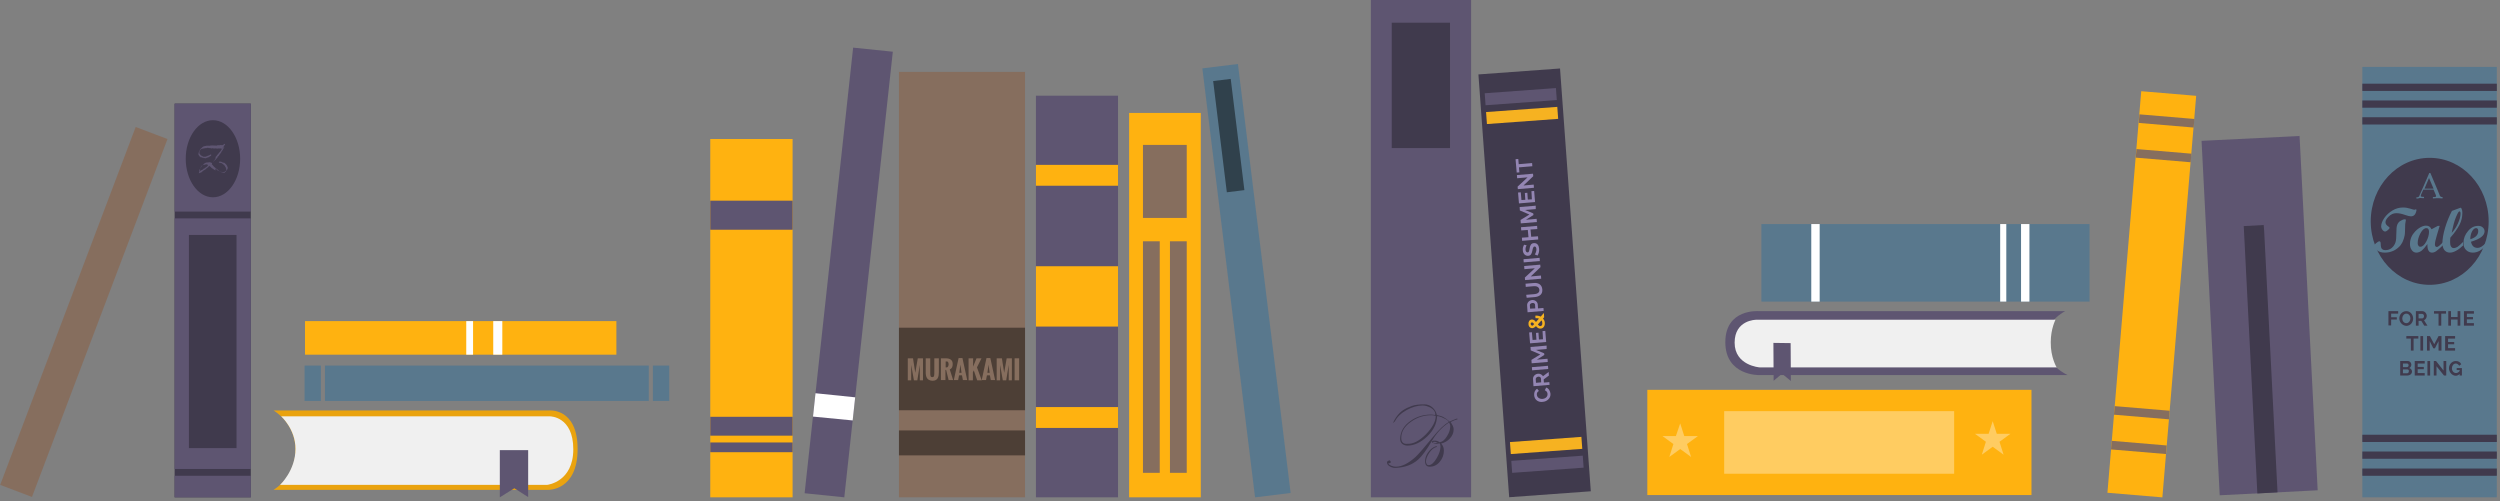 <!--- FIRST ROW OF THE BOOKSHELF -->
<svg version="1.1" id="row1" xmlns="http://www.w3.org/2000/svg" xmlns:xlink="http://www.w3.org/1999/xlink" x="0px" y="0px"
	 viewBox="0 0 1102.4 221" enable-background="new 0 0 1102.4 221" xml:space="preserve">
<rect x="0" y="0" width="1102.4" height="221" fill="#808080" stroke="none"/>
<g id="pile_4_">
	<g id="yellow_1_">
			<rect x="936.2" y="40.9" transform="matrix(0.997 8.394510e-002 -8.394510e-002 0.997 14.24 -79.152)" fill="#FFB210" width="24.3" height="177.6"/>
		<g>
				<rect x="942.7" y="51.4" transform="matrix(0.997 8.394454e-002 -8.394454e-002 0.997 7.849 -79.961)" fill="#866E5E" width="24.3" height="3.8"/>
				<rect x="941.4" y="66.7" transform="matrix(0.997 8.394510e-002 -8.394510e-002 0.997 9.127 -79.8)" fill="#866E5E" width="24.3" height="3.8"/>
				<rect x="931.8" y="180" transform="matrix(0.997 8.394510e-002 -8.394510e-002 0.997 18.607 -78.598)" fill="#866E5E" width="24.3" height="3.8"/>
				<rect x="930.5" y="195.3" transform="matrix(0.997 8.394518e-002 -8.394518e-002 0.997 19.885 -78.436)" fill="#866E5E" width="24.3" height="3.8"/>
		</g>
	</g>
	<g id="purple_1_">
		<polygon fill="#5E5571" points="1013.5,60 970.8,62.1 978.8,218.4 1022,216.2 1014.2,63.6 1014,59.9 		"/>
		<polygon fill="#403A4D" points="998.5,99.2 989.4,99.7 995.4,217.6 1004.3,217.1 998.4,101.7 998.2,99.2 		"/>
	</g>
	
	<!-- A TALE FOR THE TIME BEING 
	<a class="hvr-wobble-horizontal" xlink:href="#book2" title="Pick this Book!" xlink:title="Pick this Book!"> -->
		<g id="ataleforthetimebeing">
			<g>
				<rect x="1041.7" y="29.5" fill="#59788D" width="59.3" height="189.8"/>
				<g>
					<rect x="1041.7" y="36.9" fill="#403A4D" width="59.3" height="3.2"/>
					<rect x="1041.7" y="44.3" fill="#403A4D" width="59.3" height="3.2"/>
					<rect x="1041.7" y="51.7" fill="#403A4D" width="59.3" height="3.2"/>
					<rect x="1041.7" y="191.7" fill="#403A4D" width="59.3" height="3.2"/>
					<rect x="1041.7" y="199.1" fill="#403A4D" width="59.3" height="3.2"/>
					<rect x="1041.7" y="206.6" fill="#403A4D" width="59.3" height="3.2"/>
				</g>
			</g>
			<ellipse  class="hidden" fill="#403A4D" cx="1071.4" cy="97.6" rx="26" ry="28"/>
			<g  class="hidden">
				<g>
					<path fill="#59788D" d="M1065.6,87.6L1065.6,87.6l-0.1-0.5l0.1-0.1c0.4,0,0.6,0,0.7-0.1c0.1,0,0.2-0.1,0.3-0.2s0.3-0.4,0.5-1
						l0.8-1.8l2.1-4.8c0.4-0.9,0.8-1.9,1.2-2.8h0.5l3.3,7.8l0.4,1c0.1,0.3,0.3,0.6,0.4,1c0.2,0.3,0.3,0.6,0.4,0.6s0.1,0.1,0.2,0.1
						c0.1,0,0.3,0.1,0.6,0.1l0.1,0.1v0.4l-0.1,0.1c-0.6,0-1-0.1-1.5-0.1c-0.9,0-1.7,0-2.6,0.1l-0.1-0.1v-0.4l0.1-0.1
						c0.6,0,0.9,0,1.1-0.1s0.2-0.1,0.2-0.3c0-0.1,0-0.3-0.1-0.5l-1-2.4h-4.5l-0.9,2c-0.2,0.4-0.2,0.6-0.2,0.8c0,0.1,0.1,0.2,0.2,0.3
						s0.5,0.1,1.1,0.1l0.1,0.1v0.4l-0.1,0.1c-0.7,0-1.3-0.1-1.8-0.1C1066.7,87.5,1066.1,87.5,1065.6,87.6z M1069.1,83.2h4l-2-4.7
						L1069.1,83.2z"/>
				</g>
				<g>
					<path fill="#59788D" d="M1060.4,96.7c0.4,0,0.5,0.1,0.5,0.3l-0.3,1.8l-0.1,3.4c0,1.1-0.2,2.1-0.5,3c-0.3,0.9-0.6,1.7-1.1,2.4
						c-0.4,0.7-0.9,1.2-1.5,1.7c-0.6,0.5-1.2,0.9-1.8,1.2c-0.6,0.3-1.3,0.5-2,0.7c-0.6,0.1-1.3,0.2-1.9,0.2c-1.5,0-2.6-0.3-3.5-1
						c-0.8-0.6-1.3-1.3-1.3-1.9c0-0.3,0.3-0.8,0.9-1.3s1.1-0.8,1.4-0.8c0.4,0,0.6,0.4,0.6,1.1c0,1.2,0.2,2,0.6,2.3
						c0.4,0.4,0.9,0.5,1.5,0.5c1,0,2-0.3,2.8-1c0.8-0.7,1.3-1.5,1.6-2.4s0.4-2.3,0.4-4.1c0-1.8,0.1-3,0.4-3.7
						c0.3-0.7,0.7-1.3,1.4-1.7C1059.3,96.9,1059.9,96.7,1060.4,96.7z M1065.6,92.5c-0.3,2-1.1,2.9-2.5,2.9c-0.5,0-1.4-0.2-2.8-0.7
						s-2.6-0.7-3.6-0.7c-1.3,0-2.4,0.5-3.4,1.5c-1,1-1.4,1.8-1.4,2.5c0,0.7,0.4,1.3,1.3,1.9c0.4,0.2,0.5,0.4,0.5,0.6
						c0,0.2-0.3,0.6-0.8,1c-0.5,0.4-0.9,0.6-1.1,0.6c-0.4,0-0.8-0.2-1.2-0.7c-0.4-0.5-0.6-1-0.6-1.6c0-1.1,0.5-2.4,1.4-3.7
						c0.9-1.3,2.1-2.4,3.6-3.3s3-1.3,4.7-1.3c1.1,0,2.1,0.2,3.1,0.5c1,0.3,1.6,0.5,1.8,0.5c0.2,0,0.4-0.1,0.6-0.2l0.1,0L1065.6,92.5z
						"/>
					<path fill="#59788D" d="M1077.3,108.1c-1.5,1.4-2.5,2.3-3.1,2.7c-0.6,0.4-1.2,0.6-1.8,0.6c-1.4,0-2.1-1.3-2-3.8
						c-0.9,1.3-1.8,2.3-2.5,2.9c-0.8,0.6-1.6,0.9-2.4,0.9c-0.8,0-1.5-0.4-2-1.1c-0.6-0.8-0.8-1.7-0.8-2.8c0-1.4,0.4-2.7,1.1-3.9
						c0.8-1.2,1.7-2.2,2.9-3s2.2-1.1,3.1-1.1c1.1,0,1.9,0.5,2.4,1.6l2.8-1.5h0.8l-1.2,4c-0.6,2-0.9,3.4-0.9,4.1
						c0,0.8,0.3,1.2,0.8,1.2c0.4,0,0.7-0.2,1.2-0.6s1-1,1.8-1.7V108.1z M1067.3,108.8c0.9,0,1.8-0.8,2.6-2.3s1.2-3,1.2-4.3
						c0-0.5-0.1-0.9-0.3-1.2c-0.2-0.3-0.5-0.4-0.9-0.4c-0.9,0-1.8,0.8-2.6,2.3c-0.8,1.5-1.2,3-1.2,4.3c0,0.5,0.1,0.9,0.4,1.2
						C1066.6,108.7,1066.9,108.8,1067.3,108.8z"/>
					<path fill="#59788D" d="M1086.3,108.1c-1.2,1.1-2.3,2-3.3,2.5c-0.9,0.5-1.8,0.8-2.7,0.8c-1,0-1.8-0.4-2.4-1.1
						c-0.6-0.8-0.9-1.8-0.9-3c0-1.9,0.4-4.2,1.2-6.9c0.8-2.7,1.8-5.1,3-7.4l3.5-1.3c0.1,0,0.2-0.1,0.2-0.1c0.3,0,0.5,0.2,0.6,0.6
						c0.2,0.4,0.3,0.9,0.3,1.6c0,1.9-0.4,3.7-1.3,5.4c-0.9,1.7-2.2,3.6-4,5.6c-0.1,0.9-0.1,1.6-0.1,2c0,0.8,0.1,1.4,0.4,1.9
						c0.3,0.5,0.7,0.7,1.2,0.7c0.5,0,1-0.2,1.6-0.5c0.6-0.4,1.4-1.1,2.5-2.2V108.1z M1081.1,102.7c1.2-1.3,2.1-2.7,2.8-4.3
						c0.7-1.6,1.1-3,1.1-4.1c0-0.3,0-0.6-0.1-0.8c-0.1-0.2-0.2-0.3-0.4-0.3c-0.3,0-0.8,0.8-1.5,2.5
						C1082.3,97.3,1081.7,99.7,1081.1,102.7z"/>
					<path fill="#59788D" d="M1096.5,108.1c-1.2,1.1-2.2,2-3.1,2.5c-0.9,0.5-1.9,0.8-3,0.8c-1.2,0-2.2-0.4-3-1.2
						c-0.8-0.8-1.1-1.8-1.1-3.1c0-1.9,0.7-3.7,2-5.2c1.3-1.6,2.8-2.3,4.5-2.3c0.8,0,1.5,0.2,2,0.7c0.5,0.4,0.8,1,0.8,1.7
						c0,1.9-2,3.4-6,4.6c0.4,1.8,1.3,2.7,2.9,2.7c0.6,0,1.2-0.2,1.7-0.5c0.5-0.3,1.4-1,2.5-2.2V108.1z M1089.3,105.5
						c2.3-0.7,3.5-1.9,3.5-3.6c0-0.9-0.3-1.3-1-1.3c-0.6,0-1.2,0.5-1.7,1.4C1089.6,102.9,1089.3,104.1,1089.3,105.5z"/>
				</g>
				<g>
					<path fill="#403A4D" d="M1053.2,143.6v-6.4h4.3v1.1h-3.1v1.6h2.5v1h-2.5v2.6H1053.2z"/>
					<path fill="#403A4D" d="M1058,140.4c0-1.7,1.3-3.2,3.1-3.2c1.8,0,3,1.6,3,3.3c0,1.7-1.3,3.2-3,3.2
						C1059.3,143.6,1058,142,1058,140.4z M1061.1,142.5c1.1,0,1.8-1.1,1.8-2.1c0-1.1-0.7-2.1-1.8-2.1c-1.1,0-1.8,1.1-1.8,2.1
						C1059.3,141.5,1060,142.5,1061.1,142.5z"/>
					<path fill="#403A4D" d="M1065.3,143.6v-6.4h2.8c1.2,0,2,1.1,2,2.1c0,0.8-0.5,1.6-1.2,1.9l1.5,2.4h-1.4l-1.3-2.1h-1.2v2.1H1065.3
						z M1066.5,140.4h1.6c0.5,0,0.8-0.5,0.8-1c0-0.6-0.4-1-0.9-1h-1.5V140.4z"/>
					<path fill="#403A4D" d="M1078.5,138.3h-2v5.3h-1.2v-5.3h-2v-1.1h5.3V138.3z"/>
					<path fill="#403A4D" d="M1084.9,137.2v6.4h-1.2v-2.7h-2.9v2.7h-1.2v-6.4h1.2v2.6h2.9v-2.6H1084.9z"/>
					<path fill="#403A4D" d="M1090.9,142.5v1.1h-4.4v-6.4h4.4v1.1h-3.1v1.5h2.7v1h-2.7v1.7H1090.9z"/>
					<path fill="#403A4D" d="M1066.3,149.3h-2v5.3h-1.2v-5.3h-2v-1.1h5.3V149.3z"/>
					<path fill="#403A4D" d="M1067.3,154.6v-6.4h1.2v6.4H1067.3z"/>
					<path fill="#403A4D" d="M1075.3,154.6v-4.2l-1.6,3.2h-0.7l-1.6-3.2v4.2h-1.2v-6.4h1.3l1.9,3.6l1.9-3.6h1.3v6.4H1075.3z"/>
					<path fill="#403A4D" d="M1082.6,153.5v1.1h-4.4v-6.4h4.4v1.1h-3.1v1.5h2.7v1h-2.7v1.7H1082.6z"/>
					<path fill="#403A4D" d="M1061.5,165.6h-3.1v-6.4h3.4c0.9,0,1.5,0.8,1.5,1.6c0,0.6-0.3,1.2-0.9,1.5c0.7,0.2,1.2,0.8,1.2,1.6
						C1063.5,165,1062.6,165.6,1061.5,165.6z M1059.6,160.3v1.6h1.7c0.4,0,0.8-0.3,0.8-0.8c0-0.5-0.3-0.8-0.7-0.8H1059.6z
						 M1061.5,162.9h-1.9v1.7h1.8c0.5,0,0.8-0.4,0.8-0.8C1062.3,163.2,1062,162.9,1061.5,162.9z"/>
					<path fill="#403A4D" d="M1069.2,164.5v1.1h-4.4v-6.4h4.4v1.1h-3.1v1.5h2.7v1h-2.7v1.7H1069.2z"/>
					<path fill="#403A4D" d="M1070.4,165.6v-6.4h1.2v6.4H1070.4z"/>
					<path fill="#403A4D" d="M1074.4,161.5v4.1h-1.2v-6.4h1l3.3,4.2v-4.2h1.2v6.4h-1L1074.4,161.5z"/>
					<path fill="#403A4D" d="M1084.6,164.9c-0.5,0.5-1.1,0.8-1.7,0.8c-1.6,0-3-1.6-3-3.3c0-1.7,1.3-3.2,3-3.2c1.2,0,2,0.5,2.4,1.4
						l-0.9,0.7c-0.3-0.6-0.9-1-1.5-1c-1,0-1.7,1-1.7,2.1c0,1.2,0.8,2.1,1.8,2.1c0.6,0,1.1-0.3,1.6-0.9v-0.4h-1.3v-0.9h2.3v3.3h-1
						V164.9z"/>
				</g>
			</g>
		</g>
	<!-- </a> / A TALE FOR THE TIME BEING -->
	
	
</g>
<g id="pile_3_">
	<g id="yellowStars">
		<g>
			<rect x="726.4" y="171.9" fill="#FFB210" width="169.4" height="46.4"/>
		</g>
		<rect x="760.3" y="181.3" fill="#FFCC61" width="101.4" height="27.6"/>
		<polygon fill="#FFCC61" points="740.9,186.7 742.7,192.3 748.7,192.3 743.9,195.8 745.7,201.5 740.9,198 736.1,201.5 737.9,195.8 
			733.1,192.3 739,192.3 		"/>
		<polygon fill="#FFCC61" points="878.7,185.7 880.5,191.3 886.5,191.3 881.7,194.8 883.5,200.5 878.7,197 873.9,200.5 875.7,194.8 
			870.9,191.3 876.9,191.3 		"/>
	</g>
	<g id="purple">
		<path fill="#5E5571" d="M911.8,165.4h-136c0,0-15,0.4-15-14.5c0-14.9,14.7-13.7,14.7-13.7h135.2c0,0-9.1,4.3-9.1,14.1
			C901.7,161.1,911.8,165.4,911.8,165.4z"/>
		<path fill="#F0F0F0" d="M906.9,162h-131c0,0-11-0.8-11-10.9s9.5-10.1,9.5-10.1h132c0,0-2.1,3.9-2.1,9.9
			C904.2,157.6,906.9,162,906.9,162z"/>
		<polygon fill="#5E5571" points="782.1,167.9 785.8,164.8 789.7,168 789.6,151.3 782,151.2 		"/>
	</g>
	<g id="blue_2_">
		<rect x="776.7" y="98.8" fill="#59788D" width="144.7" height="34.2"/>
		<rect x="891.2" y="98.8" fill="#FFFFFF" width="3.7" height="34.2"/>
		<rect x="798.7" y="98.8" fill="#FFFFFF" width="3.7" height="34.2"/>
		<rect x="882" y="98.8" fill="#FFFFFF" width="2.7" height="34.2"/>
	</g>
</g>
<g id="pile">
	<g id="bigPurple">
		<g>
			<g>
				<rect x="604.5" y="0" fill="#5E5571" width="44.2" height="219.3"/>
			</g>
			<rect x="613.7" y="10" fill="#403A4D" width="25.7" height="55.3"/>
		</g>
		<g>
			<path fill="#403A4D" d="M642.7,184.6l0,0.3c-0.9,0.2-1.9,0.6-3,1.2c0.3,0.5,0.6,1,0.9,1.6c0.3,0.6,0.4,1.1,0.4,1.7
				c0,1.5-0.6,2.8-1.7,4c-1,1.1-2.3,1.8-3.8,2.2c0.8,0.8,1.2,1.9,1.2,3.1c0,1.8-0.6,3.5-1.8,4.9c-1.2,1.5-2.7,2.2-4.5,2.2
				c-1.3,0-2-0.8-2-2.4c0-1.3,0.4-2.6,1.3-3.9c1-1.4,2.2-2.4,3.7-2.8l0.2,0.1l-0.1,0.3c-1.1,0.2-2.2,1.1-3.2,2.5
				c-1,1.5-1.5,2.8-1.5,3.9c0,0.4,0.1,0.8,0.3,1.1c0.2,0.4,0.5,0.5,0.9,0.5c1.2,0,2.4-1.1,3.6-3.2c1.1-1.9,1.6-3.6,1.6-4.9
				c0-0.6-0.1-1.1-0.4-1.5c-0.8,0.1-1.2,0.2-1.2,0.2c-0.4,0-0.8-0.1-1.3-0.2c-0.6-0.2-0.9-0.4-0.9-0.6c0-0.4,0.4-0.6,1.2-0.6
				c0.9,0,1.6,0.2,2.1,0.7c1.3-0.1,2.4-1,3.4-2.7c1-1.6,1.4-3,1.4-4.4c0-0.5-0.2-1-0.5-1.6c-3.1,2-5.6,4.7-7.7,8.3
				c-2.3,3.9-4.3,6.6-6,8.1c-2.5,2.2-5.7,3.4-9.6,3.6c-1,0.1-1.8-0.1-2.6-0.5c-1-0.5-1.5-1.1-1.5-2c0-0.2,0.1-0.3,0.4-0.5
				c0.3-0.2,0.5-0.3,0.7-0.3c0.1,0,0.2,0.1,0.4,0.3c0.1,0.2,0.2,0.3,0.2,0.4c0,0.4-0.4,0.6-1.1,0.6c0.1,0.4,0.6,0.8,1.4,1.1
				c0.7,0.3,1.3,0.4,1.9,0.4c2.7,0,5.6-1.5,8.7-4.3c1.3-1.2,3.8-4.1,7.5-8.6c2.9-3.6,5.3-5.8,7-6.7l0.1-0.2c-0.1-0.4-0.8-1-2.2-1.6
				c-1.4-0.7-2.3-0.9-2.9-0.9c-0.1,3.2-1.5,6.2-4.4,9c-2.8,2.6-5.7,4-8.7,4c-0.9,0-1.7-0.3-2.3-0.8c-0.6-0.5-0.9-1.3-0.9-2.2
				c0.1-3.2,1.6-5.8,4.6-7.9c2.7-1.9,5.7-2.8,9-2.8c0.6,0,1.2,0.1,1.8,0.2l0.1-0.3c0-1.2-0.7-2.1-2-2.9c-1.2-0.6-2.4-1-3.6-1
				c-2.3,0-4.6,0.7-7,2c-2.5,1.4-4.2,3-5.2,5l-0.9,0.8c0.8-1.8,1.8-3.3,3-4.5c0.9-0.9,2-1.6,3.2-2.2c0.7-0.3,1.4-0.6,2.2-0.9
				c1.3-0.5,3.2-0.7,5.6-0.7c1.3,0,2.5,0.5,3.5,1.4c1,0.9,1.6,2,1.9,3.3c1.4,0.3,2.4,0.6,3,1c0.6,0.3,1.5,0.9,2.6,1.9
				c0.8-0.4,1.8-0.8,3.1-1.3L642.7,184.6z M633.1,183.4c-0.6-0.2-1.3-0.3-2-0.3c-3.2,0-6.1,0.9-8.8,2.8c-2.9,2-4.4,4.4-4.4,7.2
				c0,1.9,0.9,2.8,2.8,2.6c2.5,0.1,5.2-1.3,8.1-4.2C631.6,188.6,633.1,185.9,633.1,183.4z M634,195.2c-0.7-0.3-1.2-0.4-1.5-0.4
				c-0.5,0-0.7,0.1-0.7,0.4c0.8,0.1,1.1,0.2,0.9,0.2C633,195.4,633.4,195.3,634,195.2z"/>
		</g>
	</g>
	
	
	<!-- CRIME AND PUNISHMENT 
	<a  class="floatOnHover" xlink:href="#book2" title="Pick this Book!" xlink:title="Pick this Book!">  -->
		<g id="crimeandpunishment">
			<g>
				<g>
					<rect x="658.5" y="31.3" transform="matrix(-0.997 7.256766e-002 -7.256766e-002 -0.997 1360.277 200.055)" fill="#403A4D" width="36.1" height="187"/>
				</g>
				
					<rect x="667.9" y="27.1" transform="matrix(7.256759e-002 0.997 -0.997 7.256759e-002 664.652 -629.025)" fill="#5E5571" width="5.3" height="31.5"/>
				
					<rect x="668.5" y="35.4" transform="matrix(7.256759e-002 0.997 -0.997 7.256759e-002 673.482 -621.937)" fill="#F6B221" width="5.3" height="31.5"/>
				
					<rect x="679" y="180.9" transform="matrix(7.256759e-002 0.997 -0.997 7.256759e-002 828.416 -497.45)" fill="#F6B221" width="5.3" height="31.6"/>
				
					<rect x="679.6" y="189.2" transform="matrix(7.256759e-002 0.997 -0.997 7.256759e-002 837.246 -490.361)" fill="#5E5571" width="5.3" height="31.6"/>
			</g>
			<g  class="hidden">
				<path fill="#9486B3" d="M676.5,174.2c-0.1-1.3,0.5-2.3,1.3-2.8l0.8,1c-0.8,0.4-1,1.1-0.9,1.7c0.1,1.3,1.4,1.9,2.5,1.8
					c1.3-0.1,2.3-1,2.2-2.2c0-0.6-0.4-1.3-1.2-1.6l0.6-1.2c1.1,0.3,1.8,1.6,1.9,2.7c0.2,2-1.6,3.5-3.4,3.6
					C678.5,177.5,676.6,176.4,676.5,174.2z"/>
				<path fill="#9486B3" d="M683.3,169.7l-7.1,0.6l-0.2-3.1c-0.1-1.3,1-2.3,2.2-2.4c0.9-0.1,1.8,0.4,2.2,1.1l2.5-1.9l0.1,1.6
					l-2.3,1.7l0.1,1.4l2.4-0.2L683.3,169.7z M679.6,168.6l-0.1-1.7c0-0.5-0.6-0.9-1.2-0.8c-0.7,0.1-1.1,0.6-1.1,1l0.1,1.7
					L679.6,168.6z"/>
				<path fill="#9486B3" d="M682.7,162.7l-7.1,0.6l-0.1-1.4l7.1-0.6L682.7,162.7z"/>
				<path fill="#9486B3" d="M682,153.9l-4.7,0.4l3.6,1.5l0.1,0.7l-3.3,2.1l4.7-0.4l0.1,1.4l-7.1,0.6l-0.1-1.5l3.9-2.4l-4.2-1.8
					l-0.1-1.5l7.1-0.6L682,153.9z"/>
				<path fill="#9486B3" d="M680.2,146l1.2-0.1l0.4,4.9l-7.1,0.6l-0.4-4.8l1.2-0.1l0.3,3.4l1.7-0.1l-0.2-3l1.1-0.1l0.2,3l1.8-0.1
					L680.2,146z"/>
				<path fill="#F6B221" d="M680.9,139.9l-0.5,0.6c0.5,0.5,0.8,1.2,0.8,1.9c0.1,1.5-0.8,2.5-1.9,2.5c-0.9,0.1-1.5-0.5-2-1.1
					c-0.6,0.6-1,0.8-1.5,0.9c-1,0.1-1.8-0.7-1.8-1.8c-0.1-1,0.4-1.9,1.4-2c0.8-0.1,1.4,0.4,1.9,1.1l1.3-1.5c-0.4-0.2-1-0.2-1.5-0.2
					l-0.1-1.1c0.9-0.1,1.7,0.1,2.4,0.4l1.4-1.6L680.9,139.9z M676.5,142.9c-0.4-0.5-0.6-0.8-1-0.7c-0.4,0-0.6,0.3-0.5,0.7
					c0,0.4,0.4,0.7,0.7,0.7C675.9,143.6,676.1,143.4,676.5,142.9z M679.7,141.3l-1.6,1.8c0.4,0.4,0.7,0.7,1.1,0.7
					c0.6,0,1-0.6,0.9-1.3C680.1,142,680,141.6,679.7,141.3z"/>
				<path fill="#9486B3" d="M680.7,137.1l-7.1,0.6l-0.2-3c-0.1-1.3,1-2.3,2.2-2.4c1.2-0.1,2.4,0.7,2.5,2l0.1,1.7l2.4-0.2L680.7,137.1
					z M677,136l-0.1-1.6c0-0.5-0.5-0.9-1.2-0.8c-0.7,0.1-1.1,0.5-1.1,1l0.1,1.5L677,136z"/>
				<path fill="#9486B3" d="M676.4,126.2l-3.6,0.3l-0.1-1.4l3.6-0.3c1.9-0.2,3.6,0.6,3.8,2.8c0.2,2.3-1.4,3.2-3.3,3.4l-3.6,0.3
					L673,130l3.6-0.3c1.2-0.1,2.3-0.6,2.2-1.9C678.7,126.5,677.5,126.1,676.4,126.2z"/>
				<path fill="#9486B3" d="M675,121.9l4.5-0.4l0.1,1.4l-7.1,0.6l-0.1-1.1l4.4-4.1l-4.6,0.4l-0.1-1.4l7.1-0.6l0.1,1.1L675,121.9z"/>
				<path fill="#9486B3" d="M679,115.1l-7.1,0.6l-0.1-1.4l7.1-0.6L679,115.1z"/>
				<path fill="#9486B3" d="M673.2,108.2c-0.2,0.2-0.6,1.1-0.5,2c0.1,0.7,0.4,1.1,0.9,1.1c0.6,0,0.7-0.6,0.9-1.7
					c0.2-1.4,0.6-2.3,1.9-2.4c1.5-0.1,2.2,1.1,2.3,2.5c0.1,1.1-0.2,2.2-0.7,3l-1.2-0.5c0.2-0.3,0.8-1.4,0.7-2.4
					c-0.1-0.7-0.3-1.1-0.8-1.1c-0.6,0-0.8,0.8-1,1.9c-0.3,1.4-0.7,2.1-1.8,2.2c-1.4,0.1-2.3-1-2.4-2.4c-0.1-1,0.2-1.9,0.6-2.5
					L673.2,108.2z"/>
				<path fill="#9486B3" d="M670.7,100.2l7.1-0.6l0.1,1.4l-3,0.2l0.3,3.2l3-0.2l0.1,1.4l-7.1,0.6l-0.1-1.4l2.9-0.2l-0.3-3.2l-2.9,0.2
					L670.7,100.2z"/>
				<path fill="#9486B3" d="M677.2,92.2l-4.7,0.4l3.6,1.5l0.1,0.7l-3.3,2.1l4.7-0.4l0.1,1.4l-7.1,0.6l-0.1-1.5l3.9-2.4l-4.2-1.8
					l-0.1-1.5l7.1-0.6L677.2,92.2z"/>
				<path fill="#9486B3" d="M675.3,84.3l1.2-0.1l0.4,4.9l-7.1,0.6l-0.4-4.8l1.2-0.1l0.3,3.4l1.7-0.1l-0.2-3l1.1-0.1l0.2,3l1.8-0.1
					L675.3,84.3z"/>
				<path fill="#9486B3" d="M671.8,81.8l4.5-0.4l0.1,1.4l-7.1,0.6l-0.1-1.1l4.4-4.1l-4.6,0.4l-0.1-1.4l7.1-0.6l0.1,1.1L671.8,81.8z"
					/>
				<path fill="#9486B3" d="M669.5,70.1l0.2,2.3l5.9-0.5l0.1,1.4l-5.9,0.5L670,76l-1.2,0.1l-0.5-5.9L669.5,70.1z"/>
			</g>
		</g>
	<!-- </a> / CRIME AND PUNISHMENT  -->
</g>


<g id="pile_1_">
	<g id="yellowPurple">
		<g>
			<defs>
				<rect id="SVGID_1_" x="313.2" y="61.3" width="36.3" height="158"/>
			</defs>
			<clipPath id="SVGID_2_">
				<use xlink:href="#SVGID_1_"  overflow="visible"/>
			</clipPath>
			<rect x="310" y="60.3" clip-path="url(#SVGID_2_)" fill="#FFB210" width="41.5" height="159.1"/>
			<polygon clip-path="url(#SVGID_2_)" fill="#5E5571" points="350,183.8 313.1,183.8 313.1,192.1 350,192.1 			"/>
			<polygon clip-path="url(#SVGID_2_)" fill="#5E5571" points="350,195.1 313.1,195.1 313.1,199.4 350,199.4 			"/>
			<polygon clip-path="url(#SVGID_2_)" fill="#5E5571" points="349.6,88.5 312.7,88.5 312.7,101.3 349.6,101.3 			"/>
		</g>
	</g>
	<g id="purpleWhite">
		<polygon fill="#5E5571" points="372.3,219.3 354.8,217.5 376.2,21 393.7,22.8 		"/>
		<polygon fill="#FFFFFF" points="377.1,175.2 359.6,173.4 358.5,183.7 376,185.4 		"/>
	</g>
	
	
	<!-- MURAKAMI -->
		<g id="murakami">
			<rect x="396.4" y="31.7" fill="#866E5E" width="55.6" height="187.6"/>
			<g>
				<rect x="396.4" y="189.8" fill="#4D3F36" width="55.6" height="11"/>
				<rect x="396.4" y="144.5" fill="#4D3F36" width="55.6" height="36.4"/>
				<g  class="hidden">
					<path fill="#866E5E" d="M400.3,167.6V158h2.3l1,6.4l1.1-6.4h2.3v9.7h-1.4l0-6.8c-0.3,2.1-0.8,4.7-1.1,6.8H403l-1.2-6.8l0,6.8
						H400.3z"/>
					<path fill="#866E5E" d="M408.2,164V158h2v6c0,1.6,0,2.3,0.9,2.3c0.9,0,0.9-0.7,0.9-2.3v-6h2v6.1c0,2-0.4,3.8-2.8,3.8
						C408.6,167.8,408.2,166,408.2,164z"/>
					<path fill="#866E5E" d="M414.9,167.6V158h2.1c1.9,0,3.1,0.7,3.1,2.5c0,0.8-0.1,1.9-1.3,2.4c0.5,1.5,1,3.1,1.5,4.7h-2l-1.1-4.5
						h-0.3v4.5H414.9z M416.9,162h0.6c0.6,0,0.8-1,0.8-1.3c0-0.4-0.1-1.3-0.7-1.3h-0.6V162z"/>
					<path fill="#866E5E" d="M420.6,167.6l2.1-9.7h1.7l2.1,9.7h-1.9l-0.4-2.1h-1.3l-0.4,2.1H420.6z M423,164.4h1l-0.5-3.6L423,164.4z
						"/>
					<path fill="#866E5E" d="M427.1,167.6V158h2v3.7l1.5-3.7h2.2l-2,4l2.1,5.7h-2l-1.5-4.4l-0.4,0.9v3.5H427.1z"/>
					<path fill="#866E5E" d="M432.9,167.6l2.1-9.7h1.7l2.1,9.7h-1.9l-0.4-2.1h-1.3l-0.4,2.1H432.9z M435.4,164.4h1l-0.5-3.6
						L435.4,164.4z"/>
					<path fill="#866E5E" d="M439.5,167.6V158h2.3l1,6.4l1.1-6.4h2.3v9.7h-1.4l0-6.8c-0.3,2.1-0.8,4.7-1.1,6.8h-1.5l-1.2-6.8l0,6.8
						H439.5z"/>
					<path fill="#866E5E" d="M447.4,167.6V158h2v9.7H447.4z"/>
				</g>
			</g>
		</g>
	<!-- / MURAKAMI -->
	
	
	<g id="purpleYellow">
		<rect x="456.8" y="42.2" fill="#5E5571" width="36.2" height="177.1"/>
		<g>
			<g>
				<rect x="456.8" y="179.5" fill="#FFB210" width="36.2" height="9.2"/>
				<rect x="456.8" y="72.7" fill="#FFB210" width="36.2" height="9.2"/>
			</g>
			<g>
				<rect x="456.8" y="117.4" fill="#FFB210" width="36.2" height="26.6"/>
			</g>
		</g>
	</g>
	<g id="yellowBrown">
		<rect x="497.9" y="49.8" fill-rule="evenodd" clip-rule="evenodd" fill="#FFB210" width="31.6" height="169.5"/>
		<rect x="504" y="63.9" fill-rule="evenodd" clip-rule="evenodd" fill="#866E5E" width="19.3" height="32.2"/>
		<rect x="504" y="106.4" fill-rule="evenodd" clip-rule="evenodd" fill="#866E5E" width="7.4" height="102.1"/>
		<rect x="515.9" y="106.4" fill-rule="evenodd" clip-rule="evenodd" fill="#866E5E" width="7.4" height="102.1"/>
	</g>
	<g id="blue_1_">
		
			<rect x="542" y="28.6" transform="matrix(-0.993 0.122 -0.122 -0.993 1110.812 179.661)" fill-rule="evenodd" clip-rule="evenodd" fill="#59788D" width="15.8" height="190.5"/>
		
			<rect x="538.1" y="35" transform="matrix(-0.993 0.122 -0.122 -0.993 1087.332 52.947)" fill-rule="evenodd" clip-rule="evenodd" fill="#30414C" width="7.8" height="49.4"/>
	</g>
</g>
<g id="pile_2_">
	
		<rect id="brown" x="29.4" y="53.2" transform="matrix(0.935 0.354 -0.354 0.935 51.177 -4.152)" fill="#866E5E" width="15" height="168.8"/>
	<g id="purpleZ">
		<rect x="77" y="45.7" fill="#403A4D" width="33.6" height="173.6"/>
		<rect x="77" y="45.7" fill="#5E5571" width="33.6" height="47.6"/>
		<path fill="#5E5571" d="M77,96.3v110.5h33.6V96.3H77z M104.3,197.6h-21v-94h21V197.6z"/>
		<rect x="77" y="209.8" fill="#5E5571" width="33.6" height="9.5"/>
		<rect x="91.8" y="45.7" display="none" fill="#5E5571" width="14.1" height="173.6"/>
		<g>
			<ellipse fill="#403A4D" cx="93.9" cy="70" rx="12" ry="17"/>
			<g>
				<path fill="#5E5571" d="M99.1,63.4c0,0.1,0,0.1,0.1,0.1l0.1,0l0,0v0l-0.2,0.2v0l0,0h0.1v0l0,0.1l0,0.1C99.1,64,99,64,99,64
					l0,0.1v0c-0.1,0.1-0.1,0.2-0.3,0.2v0.1c0,0,0.1,0,0.1,0v0c-0.1,0.2-0.2,0.3-0.2,0.3h0l0,0v0l0,0l0,0v0c-0.2,0.1-0.2,0.2-0.2,0.2
					c0,0.2-0.1,0.2-0.1,0.2l-0.1,0c0,0.2-0.1,0.3-0.2,0.4c0,0-0.1,0.1-0.2,0.3c0,0.1-0.1,0.1-0.2,0.2l0,0l0,0.1v0c0,0,0,0.1-0.1,0.1
					l0,0v0.1c0,0-0.1,0.1-0.2,0.2c0,0.1-0.1,0.3-0.3,0.4l0,0l0,0.1c-0.2,0.1-0.3,0.2-0.3,0.2l0,0.1c-0.2,0.2-0.3,0.3-0.4,0.5
					c-0.1,0-0.2,0.1-0.2,0.2l0,0v0c0,0-0.1,0.2-0.4,0.4c-0.1,0.3-0.2,0.5-0.3,0.5l-0.1,0.1h0l-0.1,0l-0.1,0.2h0.1v0h0v0.1
					c-0.1,0.1-0.2,0.2-0.2,0.2C95.1,69.9,95,70,95,70v0.1l0,0c0,0-0.1,0.1-0.2,0.2l-0.1,0.1l0,0h0l-0.2,0.3h0l0,0v0.1
					c0.1,0,0.1,0,0.1,0l0,0h0l-0.1,0c-0.2,0.2-0.3,0.3-0.3,0.4c-0.1,0.2-0.2,0.4-0.3,0.4c-0.1,0.2-0.3,0.3-0.4,0.4l-0.1,0.2l0.1,0v0
					l-0.2,0.2l0,0h0l0.1,0h0l0.1,0.1h0c0,0,0,0.1,0.1,0.1c0,0.1,0,0.1,0,0.1l0.1,0l0,0l0,0v0.1c0,0,0.1,0.1,0.2,0.1
					c0,0.1,0.1,0.2,0.1,0.2c0.1,0.1,0.1,0.1,0.1,0.2h0l0.1,0l0.2,0.3v0h0l0.1,0h0c0,0,0.1,0.1,0.1,0.2l0,0c0.1,0,0.3,0.1,0.3,0.2
					c0.1,0,0.1,0,0.1,0.1l0,0v0c0,0.1,0.1,0.2,0.4,0.3v0l0,0v0c0.1,0,0.2,0.1,0.3,0.2c0.2,0.1,0.4,0.2,0.4,0.3c0,0,0.1,0,0.1,0.1
					l0,0h0l0,0h0l0,0.1h0l0.1,0h0.1c0,0.1,0,0.1,0.1,0.1c0,0,0,0.1,0.1,0.1l0,0.1l0,0h0v0l0,0v0h0.1l0.1,0h0c0,0,0.1,0.1,0.1,0.2
					l0.1,0l0.1,0l0.2,0.1c0,0.1,0.1,0.2,0.2,0.2l0.1,0c0,0.1,0,0.1,0.1,0.1v0l0.1,0l0.2,0.1h0l0.1,0v0l0,0.1l0.1,0l0.2,0.1l0.1,0
					l0.1,0l0.1-0.1l0.1,0h0l0.2,0l0,0l0,0v0l0,0h0c0,0,0,0,0.1-0.1l0,0h0l0,0c0,0,0,0,0-0.1l0.5-0.3c0.1-0.3,0.1-0.4,0.2-0.4l0.1,0
					v0L99.7,75l0,0c0.1,0,0.1-0.1,0.1-0.2l-0.1,0c0-0.1,0-0.1,0-0.1l0,0v0l0.1-0.2c0-0.1-0.1-0.2-0.2-0.3v0l0-0.1L99.6,74l0-0.1
					c-0.1,0-0.1,0-0.1-0.1l0-0.1l-0.1,0v-0.1l0-0.1c-0.1,0-0.2,0-0.2-0.1v-0.2l-0.1,0c0,0-0.1-0.1-0.1-0.2h0v-0.1c0,0,0,0-0.1-0.1
					l-0.1,0l0,0v0l0,0v0c-0.1-0.1-0.1-0.2-0.1-0.2h0l-0.2,0c0-0.1,0-0.1-0.1-0.1c0-0.1,0-0.1-0.1-0.1v-0.1l0,0h-0.1
					c-0.1,0-0.1-0.1-0.2-0.2h0l-0.1,0c-0.1-0.1-0.1-0.1-0.1-0.2c-0.1,0-0.1,0-0.2,0.1c0,0,0-0.1-0.1-0.1v0l-0.1,0c0,0-0.1,0-0.2-0.1
					l-0.2,0v0.1c-0.1,0-0.1,0-0.1-0.1l0-0.1l0,0v0l0,0h0l0,0h0l-0.1,0.1h0l0,0l0-0.1h0v0h0l-0.1,0h-0.1c0,0,0-0.1-0.1-0.1l0,0v-0.1
					c0-0.1,0-0.1,0.1-0.2h0l0.1,0l0.1,0l0.1,0l0.1,0l0,0h0l0.2-0.1l0,0.1l0.2,0v0c0,0.1,0,0.1,0,0.1l0.1-0.1h0
					c0.2,0.1,0.3,0.1,0.3,0.2h0.1c0.2,0,0.3,0.1,0.3,0.2l0,0h0.1v0l0.1,0l0,0h0l0.1,0.1l0.1-0.1h0l0,0v0l0,0v0l0,0h0l0.1,0v0l0,0
					h0.1c0,0,0,0,0.1,0.1l0,0h0c0.2,0.1,0.3,0.1,0.3,0.2l0,0.1h0.1l0.3,0.3l0,0h0c0.1,0,0.2,0.1,0.2,0.3c0.1,0,0.2,0.1,0.3,0.4
					c0,0,0.1,0.1,0.1,0.2c0,0,0.1,0.1,0.1,0.3l0,0l0,0.1l0.1,0.1v0l0,0.1c0.1,0,0.1,0,0.1,0.1c0,0-0.1,0.1-0.1,0.2l0,0v0
					c0,0.1,0,0.2-0.1,0.3l0,0.1l-0.1,0.1v0l0,0.1v0c0,0-0.1,0.1-0.2,0.1l-0.1,0.2v0l0,0v0c0,0-0.1,0.1-0.3,0.2l0,0
					c0,0.1-0.1,0.2-0.3,0.3c0,0.1-0.1,0.1-0.3,0.2l0-0.1c0,0-0.1,0.1-0.2,0.2c-0.1,0-0.1,0.1-0.3,0.2l0-0.1l0-0.1l0,0h0
					c-0.1,0.1-0.2,0.1-0.2,0.1l-0.1-0.1l-0.1,0.1l-0.1,0l0,0h0c-0.1,0-0.2-0.1-0.3-0.1v-0.1l-0.1,0l-0.1,0l0,0h0l-0.1-0.1h-0.1
					l-0.1,0h-0.1c-0.1,0-0.1-0.1-0.1-0.1l0,0h-0.1v-0.1h0l-0.2,0c0,0-0.1-0.1-0.2-0.1l0-0.1h-0.1l-0.1,0.1c0-0.1-0.1-0.2-0.2-0.2
					l0,0v0l0,0h0l-0.2-0.1l-0.1,0l0-0.1l0.1-0.1v0l-0.2,0c-0.1-0.1-0.1-0.2-0.2-0.3l-0.1,0.1l0,0v0l0,0c-0.1,0-0.2-0.1-0.2-0.2
					c-0.1,0-0.1,0-0.2-0.1L95,75.2L94.8,75c0,0,0,0-0.1,0l-0.1-0.1l-0.1,0v0l0-0.1v0h0l-0.2,0v-0.1h-0.1c0-0.1-0.1-0.2-0.3-0.3
					l-0.1,0c0-0.1-0.1-0.1-0.2-0.1c0-0.1-0.1-0.2-0.2-0.2v0l-0.1,0h0c0-0.1-0.1-0.2-0.2-0.2c0,0,0-0.1,0-0.2h0l-0.2,0l0-0.1
					c0,0-0.1,0-0.1-0.1h0l-0.1,0c0-0.1-0.1-0.1-0.1-0.1l-0.1,0l0-0.1l0-0.1c-0.1,0-0.2,0-0.2-0.1c0,0.1-0.1,0.2-0.2,0.2L92,73.4h0
					l0,0l-0.2,0.3c-0.2,0.2-0.4,0.3-0.6,0.4c0,0.1-0.2,0.2-0.4,0.4c0,0-0.1,0.1-0.2,0.2l-0.1,0.1l-0.1,0h0c-0.1,0.1-0.1,0.1-0.2,0.1
					c-0.1,0.1-0.1,0.2-0.2,0.2c0,0,0,0,0-0.1h0c-0.2,0.2-0.3,0.3-0.4,0.3l-0.1,0c0,0-0.1,0.1-0.1,0.2l0,0h0l0,0
					c-0.2,0.1-0.3,0.2-0.3,0.2l0,0c0,0.1-0.1,0.1-0.2,0.2c-0.1,0.1-0.2,0.2-0.4,0.2l-0.2,0c0,0,0,0.1-0.1,0.2l-0.1,0c0,0,0,0-0.1,0
					l-0.1,0l0,0v0l0,0h0l-0.2,0.2h0l0-0.2h0c0,0,0,0.1,0,0.1h0l0-0.2h0l0,0h0l0,0c0.1-0.2,0.1-0.3,0.2-0.4v0l-0.1-0.1l0.2-0.2
					l-0.1-0.1v0l0-0.1l0-0.1l0.1-0.4c0.1-0.1,0.2-0.3,0.4-0.6l0.1-0.2c0,0,0,0,0-0.1c0-0.1,0.1-0.2,0.2-0.2l0.1-0.2
					c0,0,0.1-0.1,0.1-0.2l0,0c0,0,0-0.1,0.1-0.1c0.1-0.1,0.2-0.3,0.5-0.5c0-0.1,0.1-0.2,0.3-0.3c0-0.1,0.1-0.1,0.2-0.2l0.2-0.1
					c0-0.1,0-0.1,0.1-0.2l0.1,0h0l0,0h0l0,0v0c0,0,0.1-0.1,0.2-0.1l0,0l0.1,0c0.1,0,0.2-0.1,0.5-0.2l0.1,0.1h0
					c0.1-0.1,0.2-0.1,0.4-0.1l0,0h0l0.1,0l0.1,0l0.1-0.1l0,0h0l0,0v0.1h0.1l0.5-0.1c0,0.1,0,0.1,0.1,0.1l0.1,0l0,0h0l0.1,0l0,0.1
					l0.2,0c0,0.1,0.1,0.1,0.3,0.1c0,0.1,0.1,0.1,0.2,0.1l0,0h0l0.2-0.2c0,0,0.1-0.1,0.2-0.2l0.1,0c0.1-0.1,0.2-0.2,0.2-0.3l0-0.2
					c0.1-0.1,0.1-0.1,0.2-0.1l0.2-0.1l0-0.1c0.1-0.1,0.2-0.2,0.4-0.3c0,0,0.1-0.1,0.1-0.2c0.2-0.1,0.3-0.2,0.3-0.3h0v-0.1
					c0.1,0,0.3-0.1,0.3-0.3c0.2-0.1,0.2-0.2,0.2-0.3c0,0-0.1,0-0.1,0l0.2-0.2h0.1c0-0.1,0.1-0.1,0.2-0.2c0.1-0.1,0.1-0.2,0.2-0.2
					v-0.1c0,0-0.1,0-0.1,0c0.2-0.1,0.3-0.2,0.3-0.2c0-0.3,0.2-0.5,0.5-0.7l0-0.1c0-0.1,0.1-0.1,0.1-0.1c0.1,0,0.1-0.1,0.2-0.4
					c0.1,0,0.1-0.1,0.1-0.2l0.2-0.3c0.1-0.1,0.1-0.1,0.2-0.1v-0.1c0,0,0.1-0.1,0.1-0.2c0.1-0.1,0.1-0.2,0.2-0.4
					c0.1,0,0.1-0.1,0.2-0.3l0.3-0.5l0.1-0.2v0c-0.1,0-0.2,0.1-0.2,0.2v0l-0.1,0l-0.2,0.1l0,0h0l0,0l0,0v0c0,0.1-0.1,0.2-0.4,0.3v0
					c-0.2,0.2-0.4,0.3-0.6,0.3c0,0,0,0-0.1,0h0v-0.1l-0.1,0l0-0.1h0l-0.1,0l-0.1,0l-0.2,0.1l-0.1,0l-0.1,0l0-0.1l-0.1,0h0l-0.2,0
					c0,0,0,0.1-0.1,0.1l-0.1,0h0l-0.1,0h-0.1l0,0h0l-0.1,0.1h0c0-0.1,0-0.1,0-0.1l-0.1,0l-0.2,0l-0.1,0v0l0-0.1l0,0h0l-0.2,0.1l0,0
					h0l-0.1,0c0,0,0-0.1-0.1-0.1v0l0,0h-0.1l-0.1,0l-0.2,0.1l0,0.1c0,0,0,0,0-0.1l0,0h-0.1v-0.1c0,0-0.1,0-0.2,0.1l-0.1,0l-0.1,0
					l-0.1-0.1l-0.1,0l-0.3-0.1c0,0-0.1,0.1-0.1,0.1l0,0l-0.2,0.1h0c0,0,0,0-0.1-0.1l-0.2,0h0l-0.1,0l-0.1,0c0-0.1,0-0.1-0.1-0.1
					l-0.1,0h0l-0.1-0.1h0l-0.2,0.1l-0.1,0l-0.1,0l0-0.1h0c-0.1,0-0.2,0-0.2,0l-0.2,0.1l0-0.1h0l-0.1,0h-0.1l0-0.1
					c-0.1,0.1-0.2,0.1-0.2,0.1v0l-0.1,0l0,0h0l-0.2,0.1h0v0l-0.2,0h-0.2L89,65.6h0l0,0l0.1-0.1h0c-0.1,0.1-0.2,0.2-0.3,0.2v0
					c-0.1,0-0.2,0.1-0.2,0.1l0,0h0c-0.2,0.2-0.3,0.3-0.3,0.3c0,0.1,0,0.2-0.1,0.2l0,0h0L88,66.3l0,0.2l0,0.1h0l0,0h0l0,0
					c0,0.1-0.1,0.1-0.2,0.1v0c0,0,0,0,0.1,0v0L88,66.9l0,0V67l-0.1,0.2l0,0c0,0.1,0,0.1,0,0.1l0,0v0.2H88v0c0,0,0,0-0.1,0v0.1
					c0.1,0,0.1,0,0.1,0.1l0,0.1l0,0v0l0,0v0l0.1,0.1l0,0v0l0.2,0.3c0.1,0.1,0.2,0.1,0.2,0.2l0.1,0.1l0,0h0c0.1,0,0.1,0.1,0.2,0.1
					c0.1,0,0.1,0.1,0.2,0.2c0.1,0,0.2,0.1,0.3,0.1c0.1,0,0.2,0,0.2,0.1l0.2,0h0l0.1,0.1l0,0.1h0c0.1,0,0.2,0,0.3-0.1l0.1,0l0.1,0
					c0.1,0,0.2,0,0.2,0.1h0l0.1-0.1l0,0l0.2-0.1h0.1l0,0l0.2-0.1h0c0,0,0,0,0,0.1l0,0h0c0-0.1,0.1-0.1,0.3-0.2
					c0-0.1,0.1-0.1,0.2-0.1l0.1,0.1c0.1-0.1,0.2-0.1,0.3-0.3l0.1,0l0.1,0l0.4-0.2c0,0,0.1-0.1,0.4-0.2l0.2,0.2c0,0.1,0,0.1-0.1,0.2
					c0,0,0,0.1,0,0.1l-0.1,0h0v0.1c0,0,0,0-0.1,0.1l-0.1,0c0,0-0.1,0.1-0.2,0.1c0,0.1-0.1,0.1-0.3,0.2c-0.1,0.1-0.2,0.2-0.3,0.2
					c0,0.1-0.2,0.1-0.6,0.2l-0.3,0.1l0,0h0c-0.1,0.1-0.3,0.2-0.4,0.2l-0.1,0l-0.1,0h0c0,0,0,0,0-0.1h0l-0.1,0.1c0,0-0.1-0.1-0.2-0.1
					l-0.1,0l-0.1,0c0,0,0,0.1,0,0.1h0l-0.1-0.1l0,0h-0.1l0-0.1L89,69.5v-0.1h0l-0.1,0h0c0,0,0,0,0-0.1c-0.1,0-0.1,0-0.1,0l-0.2,0.1
					l-0.1,0v-0.1l0,0c0,0,0,0-0.1,0c0-0.1,0-0.1-0.1-0.1c0,0,0-0.1,0-0.1l-0.1,0l-0.1,0c0-0.1,0-0.1-0.1-0.1v-0.1
					c0-0.1,0-0.1-0.1-0.1v0l0-0.1c0,0-0.1-0.1-0.2-0.1l0-0.2c-0.1,0-0.1,0-0.1-0.1l0,0c0,0-0.1-0.1-0.1-0.2v-0.1l0,0
					c0-0.1,0-0.1-0.1-0.1h0v0l0.1-0.1l0-0.1l0.1-0.1l0-0.1l0.1-0.3c-0.1,0-0.1,0-0.1-0.1l0.1-0.1l0,0v-0.1l0.1-0.1l0-0.1
					c0-0.1,0-0.2,0.1-0.2v0h-0.1v0l0.1-0.1l0,0v0c0.1-0.1,0.1-0.2,0.2-0.2c0-0.1,0.1-0.2,0.2-0.4c0-0.1,0-0.2,0.1-0.2h0.1l0.1,0
					c0-0.1,0.1-0.2,0.2-0.3l0.1,0c0.1-0.2,0.2-0.3,0.2-0.3l0,0l0.1-0.1l0.1,0l0.2-0.2l0,0c0.3-0.1,0.4-0.2,0.5-0.3h0l0,0.1
					c0.1,0,0.4-0.1,0.9-0.2l0.1,0l0.1-0.1h0l0.1,0.1l0.1-0.1c0.1,0,0.2,0,0.2,0.1h0.1c0.1,0,0.1-0.1,0.2-0.1l0.2,0.1l0.2-0.1l0,0.1
					h0l0.1,0h0.1l0,0v0l0,0v0l0,0l0.2-0.1l0,0l0.1,0l0,0h0c0.1,0,0.1,0,0.2-0.1h0c0,0.1,0,0.1,0.1,0.1l0.1-0.1h0c0,0,0,0,0,0.1h0
					c0.1-0.1,0.1-0.1,0.2-0.1h0l0.1,0.1l0.1-0.1h0v0l0,0.1v0l0.2-0.1l0.1,0l0.1,0l0,0v0l0.1,0l0,0.1h0l0.1-0.1h0.1
					c0,0,0,0.1,0.1,0.1l0.2,0h0l0,0h0c0.1-0.1,0.1-0.1,0.2-0.1v0.1l0.1,0h0v0c0.1,0,0.2,0,0.3-0.1c0,0,0,0,0,0.1l0.2,0h0.1
					c0,0,0,0,0,0.1c0.1,0,0.1-0.1,0.2-0.2h0c0,0,0.1,0,0.1,0.1l0,0h0l0,0l0,0v0h0c0,0,0,0,0.1-0.1l0,0h0l0.1,0l0.1-0.1h0.1v0h0
					l0.1,0l0.1,0.1c0.1-0.1,0.2-0.1,0.2-0.1l0,0.1l0.2-0.1l0.1,0l0,0l0,0l0,0.1h0l0.1-0.1h0v0.1c0.1,0,0.2-0.1,0.5-0.2l0.1,0.1
					C98,64,98.1,64,98.1,64h0l0.1,0c0.2-0.2,0.3-0.3,0.5-0.3l0,0l0.2-0.2L99.1,63.4L99.1,63.4z M87.3,66.8L87.3,66.8L87.3,66.8
					l0,0.1h0L87.3,66.8L87.3,66.8z M88,75.9c0,0,0.1,0,0.1-0.1C88,75.8,88,75.8,88,75.9z M91.1,72.5L91.1,72.5L91.1,72.5l-0.2,0
					l-0.1,0h-0.1l-0.3,0.1l0,0l-0.1,0l0,0h0c0,0-0.1,0.1-0.3,0.1l0,0h0l-0.1-0.1c-0.3,0.2-0.5,0.3-0.7,0.4C89,72.9,89,73,88.9,73.2
					c-0.1,0-0.2,0.1-0.2,0.2l-0.1,0.1v0l0,0.1l0,0l0,0c-0.1,0-0.1,0.1-0.1,0.1v0.1h0v0l0.1,0v0L88.4,74l0,0.2h0
					c-0.1,0-0.1,0.1-0.1,0.3l0,0h0l0,0l0,0v0c0,0.1,0,0.1-0.1,0.1l0,0.1v0.2c0,0.1,0.1,0.1,0.1,0.1v0l-0.1,0.2v0l0.1,0.2l0,0h0
					l0.1,0c0.1-0.1,0.2-0.2,0.3-0.3h0.1l0,0h0c0,0,0.1-0.1,0.2-0.1c0.1-0.1,0.3-0.2,0.4-0.2c0,0,0.1-0.1,0.2-0.2h0v0h0l0.1-0.1l0,0
					v0c0-0.1,0.1-0.2,0.2-0.2l0,0.1l0.4-0.2v0l0-0.1c0,0,0.1-0.1,0.2-0.1v-0.1l0.2,0c0.2-0.1,0.3-0.2,0.3-0.3c0.2,0,0.4-0.1,0.4-0.3
					c0.1-0.1,0.2-0.1,0.2-0.3l0.1-0.1c0.1,0,0.1,0,0.1,0v0c0-0.1,0-0.1-0.1-0.2h-0.1l-0.1,0c0-0.1,0-0.1-0.1-0.2l0,0h0l-0.1,0
					l-0.1,0l0-0.1C91.2,72.4,91.1,72.5,91.1,72.5z M88.5,72.9L88.5,72.9L88.4,73h0v0C88.4,72.9,88.4,72.9,88.5,72.9z M88.5,65.9
					L88.5,65.9L88.5,65.9L88.5,65.9L88.5,65.9z M90.2,74.1L90.2,74.1L90.2,74.1L90.2,74.1L90.2,74.1L90.2,74.1L90.2,74.1z
					 M90.8,72.4L90.8,72.4L90.8,72.4L90.8,72.4L90.8,72.4z M92.5,68L92.5,68L92.5,68L92.5,68L92.5,68L92.5,68z M93.2,71.7L93.2,71.7
					L93.2,71.7L93.2,71.7z M93.7,71.7L93.7,71.7L93.7,71.7L93.7,71.7L93.7,71.7L93.7,71.7z M93.9,70.9c0.1,0,0.1-0.1,0.2-0.1v0h0
					C93.9,70.7,93.9,70.8,93.9,70.9z M96.8,71.7L96.8,71.7L96.8,71.7L96.8,71.7L96.8,71.7z M100.3,75.3L100.3,75.3L100.3,75.3
					L100.3,75.3L100.3,75.3z"/>
			</g>
		</g>
	</g>
	<g id="yellowBookmark">
		<path fill="#EAA30F" d="M120.6,216h121.1c0,0,13,0.5,13-18c0-18.5-12.8-17-12.8-17H120.6c0,0,9.7,5.3,9.7,17.5
			C130.3,210.7,120.6,216,120.6,216z"/>
		<path fill="#F0F0F0" d="M123.5,213.8h117.8c0,0,11.5-1.2,11.5-15.7c0-14.5-10.2-14.5-10.2-14.5H124c0,0,6.3,5.6,6.3,14.3
			C130.3,207.5,123.5,213.8,123.5,213.8z"/>
		<polygon fill="#5E5571" points="232.9,219.2 226.8,215.3 220.4,219.3 220.4,198.5 232.9,198.5 		"/>
	</g>
	<g id="blue">
		<rect x="134.3" y="161.2" fill-rule="evenodd" clip-rule="evenodd" fill="#59788D" width="7.2" height="15.6"/>
		<rect x="143.3" y="161.2" fill-rule="evenodd" clip-rule="evenodd" fill="#59788D" width="142.8" height="15.6"/>
		<rect x="287.9" y="161.2" fill-rule="evenodd" clip-rule="evenodd" fill="#59788D" width="7.2" height="15.6"/>
	</g>
	<g id="yellow">
		<rect x="134.5" y="141.6" fill="#FFB210" width="137.3" height="14.8"/>
		<rect x="205.6" y="141.6" fill="#FFFFFF" width="3" height="14.8"/>
		<rect x="217.5" y="141.6" fill="#FFFFFF" width="4" height="14.8"/>
	</g>
</g>
</svg>
